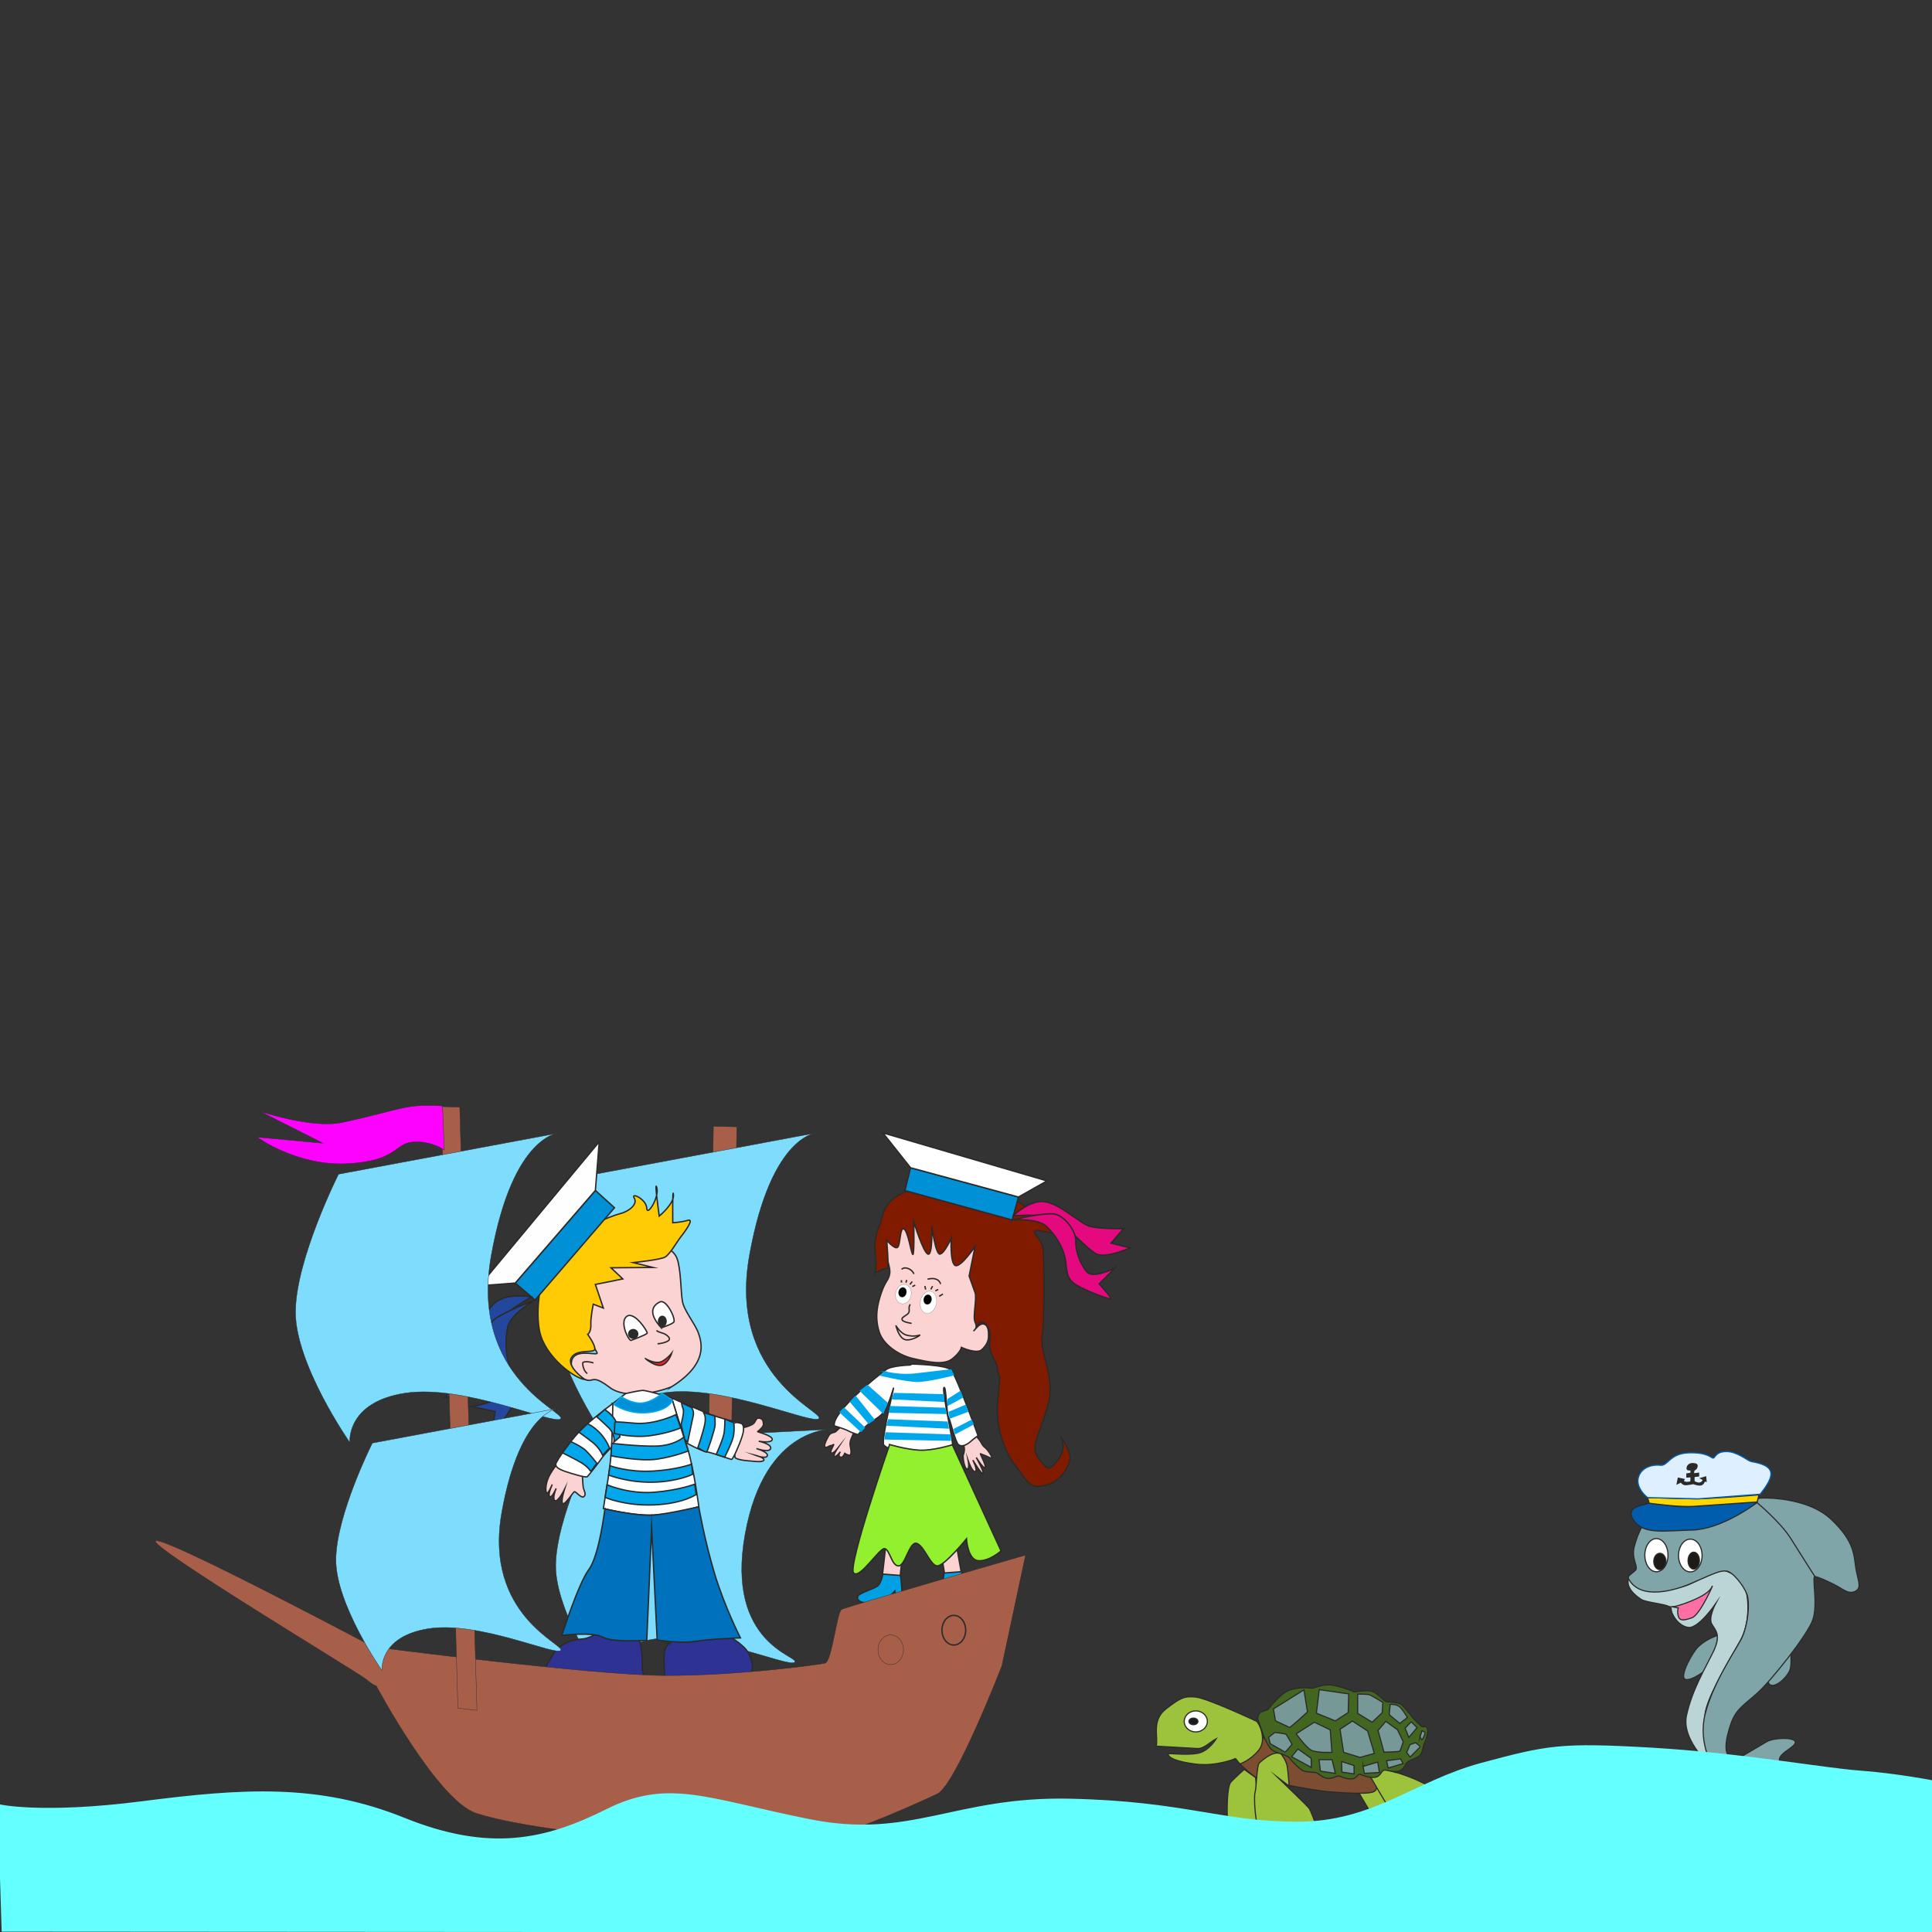 <?xml version="1.0" encoding="UTF-8"?>
<!DOCTYPE svg PUBLIC "-//W3C//DTD SVG 1.1//EN" "http://www.w3.org/Graphics/SVG/1.1/DTD/svg11.dtd">
<!-- Creator: CorelDRAW 2019 (64-Bit) -->
<svg xmlns="http://www.w3.org/2000/svg" xml:space="preserve" width="100mm" height="100mm" version="1.1" style="shape-rendering:geometricPrecision; text-rendering:geometricPrecision; image-rendering:optimizeQuality; fill-rule:evenodd; clip-rule:evenodd"
viewBox="0 0 100 100"
 xmlns:xlink="http://www.w3.org/1999/xlink"
 xmlns:xodm="http://www.corel.com/coreldraw/odm/2003">
 <rect x="0" y="0" width="100" height="100" fill="#333333" stroke="none"/>
 <defs>
  <style type="text/css">
   <![CDATA[
    .str7 {stroke:#005DAD;stroke-width:0.059;stroke-miterlimit:22.926}
    .str0 {stroke:#2B2A29;stroke-width:0.059;stroke-miterlimit:22.926}
    .str5 {stroke:#2B2A29;stroke-width:0.018;stroke-miterlimit:22.926}
    .str6 {stroke:#00A7EB;stroke-width:0.071;stroke-miterlimit:22.926}
    .str3 {stroke:#2B2A29;stroke-width:0.071;stroke-miterlimit:22.926}
    .str2 {stroke:#005DAD;stroke-width:0.2;stroke-miterlimit:22.926}
    .str1 {stroke:#2B2A29;stroke-width:0.2;stroke-miterlimit:22.926}
    .str8 {stroke:#64FFFF;stroke-width:0.2;stroke-miterlimit:22.926}
    .str4 {stroke:#2B2A29;stroke-width:0.024;stroke-miterlimit:22.926}
    .fil13 {fill:none}
    .fil22 {fill:black}
    .fil17 {fill:#005DAD}
    .fil34 {fill:#0071BD}
    .fil29 {fill:#0090D6}
    .fil27 {fill:#00A0E3}
    .fil32 {fill:#00A7EB}
    .fil5 {fill:#1C1B17}
    .fil30 {fill:#23479D}
    .fil7 {fill:#2B2A29}
    .fil33 {fill:#2E3293}
    .fil2 {fill:#42661F}
    .fil8 {fill:#5B5B5B}
    .fil37 {fill:#64FFFF}
    .fil3 {fill:#769897}
    .fil1 {fill:#7C4D31}
    .fil25 {fill:#7EDDFC}
    .fil14 {fill:#7FA5A9}
    .fil23 {fill:#801B00}
    .fil26 {fill:#92F02E}
    .fil0 {fill:#9DC33C}
    .fil24 {fill:#A75F4A}
    .fil15 {fill:#BBD5D6}
    .fil19 {fill:#DEEFFF}
    .fil35 {fill:#E5097F}
    .fil31 {fill:#EE2422}
    .fil12 {fill:#F08143}
    .fil20 {fill:#FBD3D3}
    .fil36 {fill:#FD02FF}
    .fil10 {fill:#FECC00}
    .fil4 {fill:#FEFEFE}
    .fil9 {fill:#FF2000}
    .fil6 {fill:#FF3F4B}
    .fil16 {fill:#FF6FA6}
    .fil28 {fill:#FFCB05}
    .fil18 {fill:gold}
    .fil11 {fill:#FFED00}
    .fil21 {fill:white}
   ]]>
  </style>
 </defs>
 <g id="Layer_x0020_1">
  <g id="_2565210902784">
   <path class="fil0 str0" d="M74.472 94.739c0,0 -0.59,-1.297 -1.189,-1.744 -0.599,-0.447 -1.798,-0.823 -1.878,-0.823 -0.081,0 -0.739,-0.289 -0.903,-0.224 -0.164,0.065 -0.545,0.188 -0.545,0.188 0,0 1.261,2.209 1.502,2.45 0.241,0.241 1.797,0.367 1.869,0.394 0.057,0.021 0.9,0.061 1.122,-0.125 0.081,-0.068 0.022,-0.116 0.022,-0.116z"/>
   <path class="fil1 str0" d="M65.346 89.963c0,0 -0.112,0.376 -0.434,0.671 -0.322,0.295 -0.937,0.441 -0.773,0.623 0.165,0.182 0.612,0.575 0.849,0.75 0.237,0.174 3.251,0.693 3.716,0.729 0.465,0.036 2.137,0.179 2.441,-0.018 0.304,-0.197 0.026,-1.069 -0.072,-1.145 -0.097,-0.076 -4.802,-1.453 -5.035,-1.489 -0.233,-0.036 -0.693,-0.121 -0.693,-0.121z"/>
   <path class="fil0 str0" d="M75.092 93.897c0,0 -0.383,-0.887 -0.983,-1.334 -0.599,-0.447 -1.798,-0.823 -1.878,-0.823 -0.081,0 -0.739,-0.289 -0.903,-0.224 -0.164,0.065 -0.545,0.188 -0.545,0.188 0,0 1.261,2.209 1.502,2.45 0.241,0.241 1.798,0.367 1.869,0.394 0.06,0.022 0.863,0.054 1.138,-0.199 0.088,-0.081 -0.2,-0.452 -0.2,-0.452z"/>
   <path class="fil2 str0" d="M65.1 88.981c0,0 -0.004,-0.282 0.17,-0.362 0.174,-0.081 0.268,-0.072 0.367,-0.152 0.098,-0.081 0.622,-0.827 1.14,-0.997 0.519,-0.17 0.939,-0.098 1.1,-0.089 0.161,0.009 0.545,-0.197 0.957,-0.17 0.411,0.027 1.136,0.295 1.207,0.349 0.072,0.054 0.662,-0.121 0.988,-0.009 0.326,0.112 0.608,0.532 0.747,0.532 0.139,0 0.604,0.049 0.733,0.13 0.13,0.08 0.456,0.483 0.563,0.635 0.107,0.152 0.376,0.376 0.483,0.492 0.107,0.116 0.215,-0.071 0.313,0.107 0.098,0.179 -0.063,0.635 -0.143,0.778 -0.081,0.143 -0.063,0.51 -0.268,0.662 -0.206,0.152 -0.42,0.188 -0.59,0.304 -0.17,0.116 -0.134,0.367 -0.465,0.474 -0.331,0.107 -0.662,-0.107 -0.796,-0.027 -0.134,0.081 -0.17,0.331 -0.456,0.358 -0.286,0.027 -0.572,-0.089 -0.733,-0.152 -0.161,-0.063 -0.161,0.21 -0.461,0.233 -0.3,0.022 -0.608,-0.161 -0.684,-0.157 -0.076,0.004 -0.304,0.139 -0.537,0.13 -0.233,-0.009 -0.443,-0.21 -0.563,-0.277 -0.121,-0.067 -0.577,-0.022 -0.765,-0.139 -0.188,-0.116 -0.59,-0.514 -0.653,-0.639 -0.063,-0.125 -0.724,-0.264 -0.912,-0.416 -0.188,-0.152 -0.402,-0.644 -0.402,-0.644l-0.34 -0.952z"/>
   <polygon class="fil3 str0" points="68.284,87.456 69.808,87.675 69.782,88.641 69.115,89.075 68.136,88.673 "/>
   <path class="fil3 str0" d="M65.909 88.454l1.583 -0.988 0.183 1.145c0,0 -0.899,0.832 -0.934,0.8 -0.036,-0.031 -0.738,-0.331 -0.729,-0.358 0.009,-0.027 -0.103,-0.599 -0.103,-0.599z"/>
   <path class="fil3 str0" d="M67.09 89.741l0.939 -0.599 0.823 0.394 0.089 1.163c0,0 -0.796,0.045 -1.082,-0.116 -0.286,-0.161 -0.769,-0.841 -0.769,-0.841z"/>
   <path class="fil3 str0" d="M69.361 89.504c0.027,-0.013 0.639,-0.425 0.639,-0.425l0.787 0.514 0.349 1.163 -0.742 0.206 -0.85 -0.259 -0.183 -1.198z"/>
   <path class="fil3 str0" d="M71.324 89.558c0.063,-0.036 0.402,-0.465 0.402,-0.465l0.608 0.438 0.295 0.617c0,0 -0.134,0.483 -0.197,0.501 -0.063,0.018 -0.796,0.045 -0.796,0.045l-0.313 -1.136z"/>
   <path class="fil3 str0" d="M71.955 88.221c0,0 0.326,-0.031 0.505,0.139 0.179,0.17 0.385,0.537 0.385,0.537l-0.394 0.308 -0.545 -0.452 0.049 -0.532z"/>
   <path class="fil3 str0" d="M70.273 87.689c0,0 0.487,-0.018 0.639,0.045 0.152,0.063 0.666,0.385 0.666,0.385l-0.036 0.532 -0.519 0.492 -0.751 -0.461 0 -0.993z"/>
   <path class="fil3 str0" d="M65.663 89.925l0.322 -0.255c0,0 0.545,0.058 0.586,0.103 0.04,0.045 0.304,0.51 0.304,0.51 0,0 -0.34,0.425 -0.367,0.402 -0.027,-0.022 -0.76,-0.429 -0.76,-0.429l-0.085 -0.331z"/>
   <polygon class="fil3 str0" points="67.181,90.526 67.863,91.009 67.877,91.485 66.853,90.926 "/>
   <polygon class="fil3 str0" points="68.273,91.079 68.948,91.083 69.118,91.79 68.345,91.673 "/>
   <polygon class="fil3 str0" points="69.44,91.177 70.084,91.383 70.089,91.817 69.454,91.723 "/>
   <path class="fil3 str0" d="M70.554 91.427c0.036,-0.013 0.756,-0.224 0.756,-0.224l0.089 0.541 -0.782 0.045 -0.063 -0.362z"/>
   <polygon class="fil3 str0" points="71.77,91.137 72.485,91.038 72.628,91.28 71.85,91.513 "/>
   <path class="fil3 str0" d="M72.801 90.685c0.076,-0.078 0.17,-0.38 0.17,-0.38l0.3 -0.105c0,0 0.246,0.197 0.241,0.212 -0.004,0.016 -0.528,0.532 -0.528,0.532l-0.199 -0.279 0.016 0.02z"/>
   <path class="fil3 str0" d="M73.498 89.883c0.011,-0.036 0.105,-0.3 0.105,-0.3 0,0 0.123,0.043 0.154,0.096 0.031,0.054 -0.143,0.403 -0.163,0.38 -0.02,-0.022 -0.096,-0.177 -0.096,-0.177z"/>
   <polygon class="fil3 str0" points="72.728,89.453 73.041,89.118 73.349,89.422 72.92,89.927 "/>
   <path class="fil0 str0" d="M59.846 90.379c0.116,-0.483 -0.259,-1.333 0.501,-1.923 0.76,-0.59 0.957,-0.671 1.538,-0.617 0.581,0.054 3.018,1.186 3.148,1.252 0.13,0.066 0.563,0.957 0.116,1.502 -0.447,0.545 -0.975,0.707 -0.975,0.707l-0.224 -0.277c0,0 -0.993,0.42 -2.057,0.286 -1.064,-0.134 -1.404,-0.34 -1.431,-0.51 -0.015,-0.095 0.853,0.081 1.552,-0.053 0.553,-0.106 0.943,-0.751 0.943,-0.751 -0.329,0.169 -0.63,0.527 -0.986,0.507l-2.126 -0.122z"/>
   <ellipse class="fil4 str0" cx="61.894" cy="89.1" rx="0.599" ry="0.545"/>
   <path class="fil0 str0" d="M64.988 92.007c0,0 0.206,1.914 0.063,2.227 -0.143,0.313 -0.009,1.02 -0.268,0.903 -0.259,-0.116 -1.225,-0.554 -1.252,-0.975 -0.027,-0.42 -0.027,-1.699 0.179,-1.923 0.206,-0.224 0.689,-0.653 0.689,-0.653l0.59 0.42z"/>
   <path class="fil0 str0" d="M66.303 90.78c0,0 0.25,0.305 0.313,0.6 0.063,0.295 0.107,1.064 0.107,1.064l-0.59 -0.447c0,0 1.467,1.404 1.619,1.592 0.152,0.188 0.966,2.415 0.644,2.719 -0.322,0.304 -1.109,-0.036 -1.86,-0.429 -0.751,-0.394 -1.355,-1.409 -1.453,-1.502 -0.098,-0.094 -0.196,-1.366 -0.121,-1.61 0.076,-0.243 0.085,-1.391 0.219,-1.516 0.134,-0.125 0.695,-0.632 1.079,-0.486l0.044 0.015z"/>
   <ellipse class="fil5 str0" cx="61.772" cy="89.1" rx="0.233" ry="0.17"/>
  </g>
  <g id="_2565210897312">
   <path class="fil6 str1" d="M233.989 762.737c-3.633,-10.239 -39.636,-26.093 -33.36,-36.663 6.276,-10.569 29.396,14.533 42.278,10.239 12.882,-4.294 16.515,-44.26 25.433,-40.627 8.918,3.633 -0.33,38.314 6.276,43.269 6.606,4.954 47.563,-5.945 49.875,0.661 2.312,6.606 -36.663,23.451 -41.948,29.066 -5.285,5.615 11.23,45.581 3.303,48.554 -7.927,2.973 -24.442,-31.378 -31.709,-33.69 -7.266,-2.312 -33.03,30.057 -39.966,20.478 -6.936,-9.579 19.818,-41.287 19.818,-41.287z"/>
   <ellipse class="fil7 str1" cx="250.091" cy="754.232" rx="3.881" ry="3.716"/>
   <ellipse class="fil7 str1" cx="268.257" cy="759.104" rx="3.716" ry="3.303"/>
   <path class="fil8 str1" d="M250.337 761.994c-0.102,1.073 3.582,11.56 10.337,5.615 6.755,-5.945 -2.763,1.734 -5.168,-0.083 -2.405,-1.817 -5.168,-5.532 -5.168,-5.532z"/>
  </g>
  <path class="fil9 str1" d="M295.067 848.196c0,0 1.486,-4.955 -0.743,-10.652 -2.229,-5.698 -3.386,-10.652 -3.386,-10.652 0,0 18.91,-2.56 29.231,3.303 10.322,5.863 29.149,29.974 29.974,31.378 0.826,1.404 7.679,-3.468 11.767,-11.189 4.087,-7.721 9.083,-9.372 10.569,-8.712 1.486,0.661 -4.996,19.653 -4.418,23.451 0.578,3.798 5.285,5.532 6.358,9.166 1.073,3.633 1.817,5.45 0.661,6.028 -1.156,0.578 -9.826,-0.578 -14.698,-5.202 -4.872,-4.624 -10.936,-4.418 -10.936,-4.418 0,0 -29.855,-20.024 -32.167,-21.18 -2.312,-1.156 -22.212,-1.321 -22.212,-1.321z"/>
  <g id="_2565210958624">
   <path class="fil10 str1" d="M290.608 852.489c0,0 0.826,-7.762 8.588,-9.744 7.762,-1.982 16.845,-1.982 26.754,5.615 9.909,7.597 25.928,15.689 25.598,19.488 -0.33,3.798 -19.157,13.873 -27.58,16.845 -8.423,2.973 -14.203,3.798 -19.818,1.321 -5.615,-2.477 -20.231,-6.854 -20.231,-11.56 0,-4.707 2.725,-3.716 3.303,-5.45 0.578,-1.734 0.578,-13.212 3.385,-16.515z"/>
   <path class="fil11 str1" d="M290.732 870.82c0.165,-2.312 7.679,-4.129 10.404,-0.95 2.725,3.179 -12.304,3.716 -10.404,0.95z"/>
   <path class="fil12 str1" d="M288.833 876.807c0.511,-0.723 5.884,2.545 11.149,1.451 4.954,-1.029 11.541,-6.61 11.931,-6.157 0.424,1.047 -4.005,7.184 -10.28,7.927 -6.276,0.743 -10.9,-2.312 -12.799,-3.22z"/>
   <path class="fil13 str1" d="M301.962 866.527c-1.404,-1.156 -0.33,-15.772 6.441,-14.616 6.771,1.156 5.285,14.863 4.542,15.854 -0.743,0.991 -0.908,-1.156 -5.202,-1.156 -4.294,0 -5.78,-0.083 -5.78,-0.083z"/>
   <path class="fil4 str1" d="M301.935 866.539c0,0 -1.206,-4.938 1.319,-7.576 2.526,-2.639 5.88,-1.772 6.822,-1.131 0.942,0.641 3.317,2.375 3.619,3.732 0.302,1.357 -1.461,3.937 -2.714,4.674 -1.253,0.737 -9.046,0.301 -9.046,0.301z"/>
   <ellipse class="fil7 str1" cx="308.258" cy="862.439" rx="2.002" ry="3.014"/>
   <path class="fil13 str1" d="M287.938 869.004c0,0 -0.27,-15.69 2.326,-15.235 2.596,0.455 1.486,13.419 1.449,13.914 -0.037,0.495 -3.851,1.527 -3.851,1.527"/>
   <path class="fil4 str1" d="M289.122 867.889c-1.675,-0.193 -2.023,-9.744 0.041,-9.331 2.064,0.413 4.005,7.514 -0.041,9.331z"/>
   <ellipse class="fil7 str1" cx="289.927" cy="863.265" rx="1.094" ry="1.28"/>
   <path class="fil9 str1" d="M323.06 873.298c0.661,0.165 19.64,2.149 19.64,2.149 0,0 -1.308,2.392 -0.317,4.209 0.991,1.817 3.138,4.707 3.138,4.707 0,0 -1.569,-0.661 -2.56,-0.413 -0.991,0.248 -1.156,1.734 -1.156,1.734 0,0 -1.321,-1.239 -2.56,-0.826 -1.239,0.413 -2.147,1.982 -2.147,1.982l-14.038 -13.542z"/>
  </g>
  <g id="_2565210948832">
   <path class="fil14 str1" d="M419.127 835.823c-0.9,0.153 -5.855,2.052 -8.91,5.024 -3.055,2.973 -8.34,13.129 -6.193,14.616 2.147,1.486 9.799,-3.705 11.395,-6.028 1.597,-2.323 3.708,-13.612 3.708,-13.612z"/>
   <path class="fil15 str1" d="M417.297 896.07c0,0 -15.029,-12.634 -12.469,-24.277 2.56,-11.643 8.34,-20.974 12.056,-28.653 3.716,-7.679 0.826,-9.579 -0.743,-12.386 -1.569,-2.808 1.651,-8.918 1.651,-8.918 0,0 -7.597,11.065 -12.138,10.487 -4.542,-0.578 -7.845,-6.193 -7.679,-8.34 0.165,-2.147 -10.963,-2.558 -13.501,-4.253 -6.571,-4.389 -6.048,-7.766 -5.683,-9.371 1.262,0.462 0.935,5.531 12.33,4.953 11.395,-0.578 12.634,-0.908 19.735,-4.707 7.101,-3.798 7.927,-5.45 12.964,-3.055 5.037,2.395 5.202,0.908 7.184,6.523 1.982,5.615 2.229,16.515 -1.982,24.112 -4.211,7.597 -13.377,22.46 -15.524,31.048 -2.147,8.588 3.799,26.836 3.799,26.836z"/>
   <path class="fil14 str1" d="M435.072 837.875c0.33,0.743 -0.908,3.22 0.413,5.945 1.321,2.725 2.89,4.872 3.963,6.606 1.073,1.734 1.073,7.266 3.386,7.845 2.312,0.578 6.441,-2.89 8.175,-6.358 1.734,-3.468 -0.33,-16.102 -0.33,-16.102l-15.607 2.064z"/>
   <path class="fil16 str1" d="M398.574 823.094c1.899,-0.083 15.441,-4.376 17.506,-8.67 2.064,-4.294 -4.872,12.138 -8.753,13.542 -3.881,1.404 -5.615,1.404 -6.193,-0.743 -0.578,-2.147 0,-3.633 0,-3.633l-2.56 -0.495z"/>
   <path class="fil14 str1" d="M426.298 891.941c0.495,0 10.982,-6.358 14.45,-8.34 3.468,-1.982 12.799,-2.064 12.882,0.165 0.083,2.229 -6.771,4.624 -7.101,7.597 -0.33,2.973 0.165,6.936 -1.569,9.744 -3.509,5.244 -15.441,5.12 -20.726,4.046 -5.285,-1.073 4.129,9.331 -6.771,10.322 -10.9,0.991 -16.515,-6.111 -18.497,-5.615 -1.982,0.495 -3.138,1.817 -4.583,1.115 -1.445,-0.702 -1.445,-5.904 1.197,-8.051 2.642,-2.147 16.597,-4.17 17.753,-5.037 1.156,-0.867 3.888,-2.054 3.888,-2.054 0,0 -7.409,-11.044 -4.074,-24.533 3.336,-13.489 12.972,-27.74 16.096,-33.524 3.123,-5.784 4.179,-16.666 2.578,-20.586 -1.602,-3.92 -6.357,-9.957 -9.175,-10.154 -2.819,-0.197 -4.615,0.651 -15.2,5.331 -7.703,3.406 -23.296,7.961 -28.548,-1.766 -0.791,-1.465 1.448,-2.307 3.017,-3.876 1.569,-1.569 -1.982,-5.037 -0.495,-10.735 1.486,-5.698 4.872,-13.625 9.496,-15.194 4.624,-1.569 43.641,-5.907 46.015,-6.339 2.373,-0.432 22.109,-0.68 32.761,9.394 10.652,10.074 10.157,16.102 11.065,21.799 0.908,5.698 2.89,8.918 -0.248,10.487 -3.138,1.569 -5.615,-1.156 -9.496,-3.055 -3.881,-1.899 -7.101,-3.385 -8.588,-3.551 -1.486,-0.165 1.486,12.551 -0.991,19.488 -2.477,6.936 -18.827,27.415 -24.937,32.865 -6.111,5.45 -9.579,7.101 -11.891,14.038 -2.312,6.936 -2.518,10.9 -1.445,13.212 1.073,2.312 3.138,2.807 3.138,2.807z"/>
   <ellipse class="fil4 str1" cx="406.528" cy="800.068" rx="5.285" ry="7.349"/>
   <ellipse class="fil4 str1" cx="391.333" cy="799.927" rx="5.202" ry="7.432"/>
   <ellipse class="fil5 str1" cx="408.07" cy="802.368" rx="2.56" ry="3.798"/>
   <ellipse class="fil5 str1" cx="392.876" cy="802.74" rx="2.725" ry="3.675"/>
   <path class="fil17 str1" d="M436.228 776.522c-0.991,0.743 -15.854,11.808 -28.901,12.138 -13.047,0.33 -21.965,2.064 -26.259,-4.459 -4.294,-6.523 5.45,-6.771 7.019,-7.597 1.569,-0.826 10.735,2.147 19.075,1.486 8.34,-0.661 29.355,-2.044 29.355,-2.044l-0.289 0.475z"/>
   <path class="fil18 str1" d="M387.364 774.086l0.723 2.518c0,0 13.412,1.896 20.172,1.401 6.759,-0.495 28.258,-1.958 28.258,-1.958l0.826 -3.179c0,0 -23.534,1.92 -29.128,1.775 -5.594,-0.144 -20.85,-0.557 -20.85,-0.557z"/>
   <path class="fil19 str2" d="M387.364 774.086c0,0 -5.347,-4.046 -4.149,-8.877 1.197,-4.831 6.523,-6.028 9.909,-5.615 3.386,0.413 4.087,-5.285 12.716,-5.574 8.629,-0.289 10.074,2.477 10.982,2.353 0.908,-0.124 0.991,-2.849 5.822,-2.931 4.831,-0.083 9.537,4.087 11.106,4.459 1.569,0.372 7.968,1.115 8.835,4.707 0.867,3.592 -4.562,9.517 -4.707,9.95l-27.775 2.077 -22.74 -0.55z"/>
   <path class="fil7 str1" d="M405.062 760.99c0.134,-1.607 1.474,-2.277 2.813,-2.143 1.339,0.134 1.875,0.335 1.674,1.407 -0.201,1.072 -1.172,1.339 -1.373,1.641 -0.201,0.301 -0.201,1.54 -0.201,1.54l2.277 -0.268 0 1.239 -2.043 0.234c0,0 -0.101,1.942 0.067,2.21 0.168,0.268 1.54,0.837 2.344,0.737 0.804,-0.101 1.239,-0.502 1.574,-1.072 0.335,-0.569 -0.938,-1.055 -0.938,-1.055l2.16 -0.636 0.184 1.976 -0.72 -0.167c0,0 -0.435,1.641 -1.742,1.808 -1.306,0.167 -3.282,-0.636 -3.282,-0.636 0,0 -2.646,0.603 -3.784,0.469 -1.139,-0.134 -1.674,-1.206 -1.674,-1.206l-1.775 0.837 0.502 -2.545 2.612 0.569 -0.402 0.77c0,0 0.603,0.569 1.574,0.569 0.971,0 1.842,-0.234 1.842,-0.234l0.134 -2.277 -1.909 0.101 0 -1.407 1.775 -0.268c0,0 0.268,-1.407 -0.033,-1.507 -0.301,-0.101 -1.607,0.268 -1.658,-0.687z"/>
   <path class="fil13 str1" d="M436.372 776.285c0,0 10.641,8.807 15.265,16.238 4.624,7.432 10.787,17.009 10.787,17.009"/>
  </g>
  <path class="fil20 str3" d="M45.748 64.691c0,0 0.365,0.869 0.303,1.237 -0.062,0.368 -0.217,0.343 -0.44,1.004 -0.179,0.53 -0.364,1.226 -0.094,2.036 0.203,0.611 0.952,1.167 1.737,1.348 0.784,0.18 1.603,0.368 2.043,0.012 0.441,-0.356 0.466,-0.587 0.466,-0.587 0,0 0.791,0.365 1.057,0.116 0.266,-0.249 0.334,-0.463 0.343,-0.651 0.009,-0.188 0.02,-0.567 -0.204,-0.66 -0.224,-0.093 -0.423,0.2 -0.529,0.307 -0.106,0.107 0.169,-0.117 0.189,-0.425 0.019,-0.308 1.42,-1.864 1.184,-2.767 -0.236,-0.903 0.005,-2.192 -1.213,-2.631 -1.217,-0.439 -1.237,-1.357 -2.083,-1.535 -0.846,-0.178 -1.173,0.941 -1.567,1.224 -0.395,0.282 -0.827,0.816 -0.908,1.02 -0.081,0.204 -0.284,0.953 -0.284,0.953z"/>
  <ellipse class="fil21 str4" transform="matrix(0.331 0.07 -0.07 0.331 46.758 66.982)" rx="1.191" ry="1.499"/>
  <ellipse class="fil21 str4" transform="matrix(0.331 0.07 -0.07 0.331 48.054 67.407)" rx="1.235" ry="1.72"/>
  <path class="fil13 str3" d="M47.118 67.515c-0.152,0.181 0.046,0.36 -0.153,0.509 -0.199,0.148 -0.312,0.178 -0.268,0.294 0.044,0.116 0.488,0.179 0.488,0.179"/>
  <path class="fil13 str3" d="M46.38 68.631c0,0 0.226,0.375 0.518,0.467 0.293,0.092 0.562,0.05 0.692,0.009 0.131,-0.041 -0.412,0.324 -0.743,0.232 -0.331,-0.092 -0.468,-0.708 -0.468,-0.708z"/>
  <ellipse class="fil22 str4" transform="matrix(0.331 0.07 -0.07 0.331 48.013 67.264)" rx="0.606" ry="0.754"/>
  <ellipse class="fil22 str4" transform="matrix(0.331 0.07 -0.07 0.331 46.714 66.888)" rx="0.606" ry="0.754"/>
  <path class="fil23 str3" d="M45.282 65.897c0,0 0.114,-0.326 0.029,-0.969 -0.086,-0.642 0.029,-1.045 0.229,-1.559 0.2,-0.514 0.11,-1.21 1.507,-1.769 1.397,-0.559 1.158,-1.157 2.398,-0.683 1.24,0.474 1.753,0.643 2.247,0.9 0.494,0.256 0.516,0.154 1.039,0.417 0.523,0.263 2.706,1.834 1.443,1.538 -1.263,-0.296 -0.236,0.255 -0.184,0.875 0.052,0.62 0.08,3.672 -0.046,4.559 -0.126,0.887 0.722,2.071 0.279,3.592 -0.442,1.521 -0.933,2.119 -0.448,2.708 0.485,0.59 0.496,0.683 0.999,0.028 0.504,-0.655 0.1,-1.197 0.1,-1.197 0,0 0.6,0.766 0.502,1.233 -0.098,0.467 -0.543,1.135 -1.217,1.297 -0.674,0.163 -0.86,0.032 -1.257,-0.539 -0.398,-0.571 -0.613,-0.708 -0.949,-1.571 -0.336,-0.863 -0.368,-1.722 -0.304,-2.318 0.064,-0.596 0.1,-1.197 0.1,-1.197 0,0 -0.126,-0.055 -0.129,-0.438 -0.003,-0.383 -0.483,-0.651 -0.387,-1.449 0.096,-0.798 -0.424,-1.113 -0.606,-0.804 -0.182,0.309 -0.03,0.134 -0.159,-0.122 -0.129,-0.256 0.106,-1.227 0.001,-1.523 -0.105,-0.296 -0.307,-0.857 -0.307,-0.857l0.308 -1.534c0,0 -0.754,1.121 -1.03,0.986 -0.276,-0.134 -0.205,-1.414 -0.205,-1.414 0,0 -0.326,0.754 -0.57,0.824 -0.243,0.071 -0.438,-1.463 -0.438,-1.463 0,0 0.06,1.521 -0.187,1.468 -0.248,-0.052 -0.743,-1.679 -0.743,-1.679 0,0 0.037,1.775 -0.052,1.695 -0.09,-0.08 -0.246,-1.219 -0.461,-1.321 -0.215,-0.101 -0.172,0.852 -0.331,0.956 -0.159,0.104 -0.56,-0.377 -0.56,-0.377 0,0 0.143,1.492 0.011,1.464 -0.131,-0.028 -0.622,0.242 -0.622,0.242z"/>
  <path class="fil13 str3" d="M46.669 65.701c0.16,-0.179 0.55,-0.006 0.635,0.24"/>
  <path class="fil13 str3" d="M48.009 66.212c0.258,-0.068 0.576,-0.061 0.678,0.249"/>
  <line class="fil13 str3" x1="46.662" y1="66.385" x2="46.654" y2= "66.262" />
  <path class="fil13 str3" d="M46.89 66.391c0.015,-0.033 0.041,-0.14 0.041,-0.14"/>
  <path class="fil13 str3" d="M47.1 66.487c0.041,-0.077 0.125,-0.152 0.115,-0.155"/>
  <polygon class="fil24 str5" points="36.925,58.299 38.138,58.324 37.538,93.114 36.397,93.193 "/>
  <path class="fil13 str3" d="M47.221 66.589c0.048,-0.009 0.147,-0.074 0.147,-0.074"/>
  <path class="fil13 str3" d="M47.913 66.748c-0.008,-0.051 -0.045,-0.185 -0.045,-0.185"/>
  <path class="fil13 str3" d="M48.181 66.74c0.033,-0.065 0.089,-0.172 0.089,-0.172"/>
  <path class="fil25 str5" d="M30.771 74.618l12.453 -0.652c0,0 -3.63,-0.278 -4.659,5.443 -1.029,5.721 2.87,6.325 2.569,6.626 -0.301,0.301 -4.503,-1.626 -7.263,-1.2 -2.76,0.426 -2.573,2.304 -2.573,2.304 0,0 -2.559,-3.663 -2.534,-6.122 0.025,-2.459 2.007,-6.399 2.007,-6.399z"/>
  <line class="fil13 str3" x1="48.413" y1="66.815" x2="48.562" y2= "66.74" />
  <path class="fil13 str3" d="M48.612 67.097c0.053,-0.035 0.193,-0.119 0.193,-0.119"/>
  <path class="fil20 str3" d="M50.388 74.142c0,0 0.266,0.349 0.333,0.425 0.067,0.076 0.092,0.226 0.253,0.348 0.161,0.122 0.405,0.515 0.358,0.55 -0.047,0.036 -0.064,-0.026 -0.584,-0.22 -0.036,-0.013 0.345,0.696 0.239,0.726 -0.106,0.03 -0.455,-0.531 -0.455,-0.531 0,0 0.444,0.805 0.348,0.833 -0.096,0.028 -0.524,-0.697 -0.524,-0.697 0,0 0.271,0.532 0.122,0.588 -0.149,0.057 -0.359,-0.538 -0.359,-0.538 0,0 0.078,0.399 -0.06,0.409 -0.138,0.011 -0.244,-0.625 -0.197,-0.744 0.048,-0.119 0.066,-0.248 0.047,-0.374 -0.019,-0.126 -0.252,-0.839 -0.252,-0.839l0.732 0.063z"/>
  <path class="fil20 str3" d="M43.648 73.718c0,0 -0.309,0.311 -0.385,0.379 -0.076,0.067 -0.257,0.035 -0.365,0.206 -0.596,1.06 0.238,0.381 0.055,0.546 -0.091,0.082 0.158,-0.074 0.196,-0.083 0.037,-0.009 -0.228,0.399 -0.126,0.443 0.102,0.044 0.316,-0.222 0.316,-0.222 0,0 -0.238,0.358 -0.146,0.398 0.092,0.04 0.303,-0.24 0.303,-0.24 0,0 -0.151,0.194 -0.01,0.27 0.14,0.075 0.239,-0.189 0.239,-0.189 0,0 0.087,0.066 0.223,0.095 0.136,0.029 0.107,-0.269 0.076,-0.393 -0.032,-0.125 -0.034,-0.255 0.001,-0.377 0.035,-0.122 0.358,-0.8 0.358,-0.8l-0.734 -0.032z"/>
  <path class="fil4 str3" d="M47.12 70.653c0,0 -0.959,0.026 -1.244,0.231 -0.48,0.344 -2.801,2.206 -2.696,2.916 0.985,0.304 0.529,0.236 1.232,0.458 1.031,-1.26 1.242,-0.415 1.83,-2.391 0.082,-0.276 -0.656,2.712 -0.499,2.921 0.156,0.209 1.066,0.537 1.632,0.566 0.566,0.03 1.863,-0.462 1.923,-0.574 0.06,-0.112 -0.559,-2.824 -0.44,-2.958 0.119,-0.134 0.123,1.308 0.235,1.524 0.112,0.216 0.354,1.308 0.525,1.435 0.171,0.127 0.423,0.004 0.61,-0.16 0.186,-0.164 0.396,-0.31 0.396,-0.31 0,0 -1.133,-3.137 -1.401,-3.405 -0.268,-0.268 -2.031,-0.304 -2.031,-0.304l-0.071 0.051z"/>
  <polygon class="fil20 str3" points="48.147,76.85 48.937,76.79 49.768,81.457 48.92,81.647 "/>
  <path class="fil20 str3" d="M46.193 76.965l-0.536 4.71c0,0 0.935,0.288 0.935,-0.03 0,-0.318 0.585,-4.829 0.585,-4.829l-0.984 0.149z"/>
  <path class="fil26 str3" d="M46.046 74.77c0,0 -2.191,6.312 -1.863,6.649 0.328,0.338 1.341,-1.321 1.61,-1.262 0.268,0.06 0.358,0.894 0.715,0.894 0.358,0 0.566,-1.312 0.954,-1.162 0.388,0.149 0.685,1.133 1.043,1.162 0.358,0.03 1.52,-1.401 1.52,-1.401 0,0 0.06,1.103 0.626,1.133 0.566,0.03 1.163,-0.507 1.163,-0.507l-2.518 -5.496c0,0 -1.029,0.324 -1.73,0.279 -0.701,-0.045 -1.52,-0.291 -1.52,-0.291z"/>
  <path class="fil25 str5" d="M30.887 60.761l11.467 -2.143c0,0 -2.421,-0 -3.562,6.346 -1.141,6.346 3.924,8.127 3.59,8.461 -0.334,0.334 -4.995,-1.804 -8.056,-1.331 -3.061,0.473 -2.854,2.555 -2.854,2.555 0,0 -2.839,-4.063 -2.811,-6.791 0.028,-2.728 2.227,-7.097 2.227,-7.097z"/>
  <path class="fil27 str3" d="M45.694 81.474l0.918 0.071c0,0 0.179,1.416 0,1.446 -0.179,0.03 -0.209,-0.007 -0.209,-0.007l-0.082 -0.633c0,0 -0.462,0.522 -0.812,0.589 -0.35,0.067 -0.656,0.03 -0.842,0 -0.186,-0.03 -0.335,-0.164 -0.261,-0.328 0.074,-0.164 0.872,-0.38 1.043,-0.544 0.172,-0.164 0.244,-0.592 0.244,-0.592z"/>
  <g id="_2564922202800">
   <path class="fil20 str3" d="M34.758 71.781c-0.898,0.359 -2.442,0.61 -3.196,0.036 -0.754,-0.575 -0.817,-0.386 -1.06,-0.368 -0.242,0.018 -1.06,-0.377 -0.916,-1.005 0.144,-0.629 1.131,-0.314 1.311,-0.386 0.179,-0.072 -1.805,-1.993 -1.086,-2.999 0.718,-1.006 1.006,-2.765 2.55,-2.837 1.544,-0.072 2.46,0.341 2.675,0.898 0.215,0.557 0.198,1.76 0.287,2.245 0.09,0.485 0.664,1.167 0.826,1.634 0.162,0.467 0.539,1.58 -1.392,2.783z"/>
   <path class="fil28 str3" d="M30.267 71.399c-0.491,-0.031 -2.071,-1.162 -2.341,-2.509 -0.269,-1.347 0.18,-3.573 0.862,-4.328 0.682,-0.754 2.855,-1.634 3.304,-1.742 0.449,-0.108 0.934,-0.485 0.736,-0.808 -0.198,-0.323 0.629,0.054 0.646,0.521 0.018,0.467 0.664,-0.575 0.521,-1.06 -0.144,-0.485 0.126,1.473 0.126,1.473 0,0 0.79,-0.646 0.736,-1.113 -0.054,-0.467 -0.036,1.455 -0.036,1.455 0,0 0.431,-0.018 0.79,-0.126 0.359,-0.108 -0.215,0.664 -0.377,0.862 -0.162,0.198 -0.557,0.898 -0.808,1.041 -0.251,0.144 -1.652,0.287 -1.652,0.287l1.024 0.251 -2.173 0.018 0.61 0.575 -1.419 0.287 0.413 1.221 -0.521 -0.198c0,0 -0.144,0.682 -0.126,1.06 0.018,0.377 -0.162,0.503 -0.162,0.503 0,0 0.375,0.509 0.369,0.754 -0.005,0.245 -0.919,-0.028 -1.207,0.439 -0.287,0.467 0.682,1.136 0.682,1.136z"/>
   <polygon class="fil29 str3" points="27.692,67.29 31.805,62.513 30.817,61.615 26.669,66.41 "/>
   <polygon class="fil4 str3" points="26.669,66.41 24.82,66.553 31.015,59.101 30.817,61.615 "/>
   <path class="fil30 str3" d="M27.503 67.127c0,0 -1.283,-0.25 -1.93,0.342 -0.646,0.593 -0.952,2.101 -1.311,2.55 -0.359,0.449 -1.526,1.203 -1.526,1.203l1.041 0.287 -0.754 0.826c0,0 1.472,-0.251 1.778,-0.772 0.305,-0.521 0.556,-2.586 0.898,-3.088 0.341,-0.503 1.804,-1.348 1.804,-1.348z"/>
   <path class="fil30 str3" d="M27.692 67.29c0,0 -1.275,0.7 -1.418,1.419 -0.144,0.718 -0.09,1.455 0.108,1.975 0.198,0.521 0.557,0.88 0.449,1.419 -0.108,0.539 -1.131,1.921 -1.257,2.011 -0.126,0.09 0.054,-1.059 0.054,-1.059l-1.239 -0.251c0,0 1.383,-0.162 1.437,-0.718 0.054,-0.557 -0.103,-1.297 -0.449,-1.778 -0.346,-0.481 -0.269,-1.508 0.108,-1.921 0.377,-0.413 2.208,-1.095 2.208,-1.095z"/>
   <path class="fil4 str3" d="M32.653 69.382c-0.171,-0.072 -0.593,-1.006 -0.198,-1.257 0.395,-0.251 1.077,0.799 1.042,0.88 -0.036,0.081 -0.844,0.377 -0.844,0.377z"/>
   <path class="fil4 str3" d="M34.225 68.726c0,0 0.512,-0.162 0.646,-0.287 0.135,-0.126 -0.368,-1.221 -0.718,-1.05 -0.35,0.171 -0.646,0.548 0.072,1.338z"/>
   <path class="fil13 str3" d="M33.982 68.861c0.099,0.117 0.337,0.108 0.512,0.238 0.175,0.13 0.242,0.256 -0.009,0.355 -0.251,0.099 -0.449,0.099 -0.449,0.099"/>
   <ellipse class="fil7 str3" cx="32.775" cy="69.045" rx="0.233" ry="0.224"/>
   <ellipse class="fil7 str3" cx="34.281" cy="68.392" rx="0.195" ry="0.258"/>
   <path class="fil31 str3" d="M33.412 70.325c0.171,0.099 0.584,0.296 0.88,0.126 0.296,-0.17 0.476,-0.413 0.476,-0.413 0,0 -0.162,0.512 -0.503,0.62 -0.341,0.108 -0.853,-0.332 -0.853,-0.332z"/>
   <path class="fil13 str3" d="M30.717 70.549c-0.126,-0.063 -0.512,-0.099 -0.548,-0.018 -0.036,0.081 0.054,0.476 0.233,0.557"/>
   <path class="fil20 str3" d="M38.485 73.893c0,0 0.438,-0.1 0.546,-0.239 0.108,-0.139 0.108,-0.283 0.287,-0.247 0.18,0.036 0.189,0.175 0.198,0.31 0.009,0.135 -0.269,0.364 -0.301,0.382 -0.032,0.018 0.795,0.206 0.754,0.413 -0.04,0.206 -0.7,0.085 -0.7,0.085 0,0 0.682,0.139 0.62,0.377 -0.063,0.238 -0.736,0.004 -0.736,0.004 0,0 0.62,0.177 0.564,0.37 -0.056,0.193 -0.613,-0.022 -0.613,-0.022 0,0 0.494,0.126 0.431,0.256 -0.063,0.13 -0.629,0.04 -0.669,0.04 -0.04,0 -0.633,-0.036 -0.795,-0.157 -0.162,-0.121 0.229,-1.562 0.229,-1.562l0.185 -0.01z"/>
   <path class="fil20 str3" d="M28.751 75.887c0,0 -0.265,0.341 -0.386,0.642 -0.121,0.301 -0.139,0.62 -0.076,0.741 0.063,0.121 0.296,-0.435 0.296,-0.435 0,0 -0.242,0.516 -0.135,0.624 0.108,0.108 0.337,-0.422 0.337,-0.422 0,0 -0.22,0.525 -0.067,0.633 0.153,0.108 0.494,-0.57 0.494,-0.57 0,0 -0.207,0.646 -0.085,0.723 0.121,0.076 0.525,-0.57 0.597,-0.611 0.072,-0.04 0.359,0.368 0.498,0.251 0.139,-0.117 0,-0.305 -0.031,-0.453 -0.031,-0.148 -0.058,-0.862 -0.058,-0.862l-1.383 -0.26z"/>
   <path class="fil21 str3" d="M31.723 72.641c0,0 -0.781,0.575 -1.437,1.158 -0.655,0.584 -1.499,1.832 -1.517,1.975 -0.018,0.144 0.117,0.26 0.485,0.386 0.368,0.126 1.077,0.341 1.149,0.27 0.072,-0.072 0.602,-0.745 0.781,-1.006 0.18,-0.26 1.176,-1.23 1.176,-1.23 0,0 0.161,-0.386 -0.063,-0.817 -0.224,-0.431 -0.575,-0.736 -0.575,-0.736z"/>
   <path class="fil21 str3" d="M34.766 72.363c0,0 1.176,0.512 1.805,0.772 0.628,0.261 1.814,0.548 1.814,0.548 0,0 0.206,0.108 0.036,0.637 -0.171,0.53 -0.494,1.23 -0.557,1.221 -0.063,-0.009 -0.934,-0.332 -1.284,-0.395 -0.35,-0.063 -1.113,-0.494 -1.113,-0.494l-0.7 -2.289z"/>
   <path class="fil21 str3" d="M32.391 72.127l-0.668 0.514 -0.063 2.325c0,0 -0.094,0.999 -0.121,1.154 -0.027,0.155 -0.307,1.957 -0.307,1.957 0,0 1.472,0.395 2.604,0.341 1.131,-0.054 2.334,-0.431 2.334,-0.431 0,0 -0.257,-2.014 -0.592,-3.043 -0.336,-1.03 -0.811,-2.581 -0.811,-2.581 0,0 -1.295,-0.418 -1.533,-0.395 -0.238,0.022 -0.842,0.159 -0.842,0.159z"/>
   <path class="fil32 str3" d="M31.304 72.959c0,0 0.392,0.239 0.567,0.594 0.175,0.355 0.215,0.821 0.215,0.821l-0.31 0.265c0,0 0.094,-0.391 -0.305,-0.772 -0.399,-0.382 -0.588,-0.539 -0.588,-0.539l0.421 -0.369z"/>
   <path class="fil33 str3" d="M34.724 84.968c0,0 -0.339,0.212 -0.347,0.697 -0.009,0.485 0.027,1.257 0.027,1.257 0,0 1.158,0.027 1.49,-0.036 0.332,-0.063 1.176,0.117 1.571,0.117 0.395,0 0.844,-0.018 1.203,-0.206 0.359,-0.189 0.269,-0.691 0.269,-0.691 0,0 -0.081,-0.422 -0.314,-0.718 -0.233,-0.296 -0.925,-0.772 -1.14,-0.79 -0.215,-0.018 -1.437,-0.332 -1.437,-0.332l-1.194 0.332 -0.128 0.372z"/>
   <path class="fil33 str3" d="M32.805 84.605c0,0 0.135,-0.215 0.314,0.386 0.179,0.602 0.09,1.302 0.135,1.49 0.045,0.189 0.144,0.341 0.027,0.386 -0.117,0.045 -0.036,0.206 -0.395,0.189 -0.359,-0.018 -0.817,-0.171 -1.158,-0.171 -0.341,0 -0.844,0.449 -1.876,0.153 -1.033,-0.296 -1.347,-0.395 -1.508,-0.593 -0.162,-0.198 0.018,-0.395 0.108,-0.512 0.09,-0.117 0.198,-0.449 0.539,-0.709 0.341,-0.26 0.745,-0.359 1.185,-0.395 0.44,-0.036 1.149,-0.539 1.212,-0.557 0.063,-0.018 1.086,-0.081 1.086,-0.081l0.332 0.413z"/>
   <path class="fil34 str3" d="M31.309 78.098c0,0 -0.291,2.422 -0.83,3.14 -0.539,0.718 -1.401,3.412 -1.401,3.412 0,0 1.616,-0.198 2.119,0.09 0.503,0.287 2.28,0.162 2.28,0.162l0.251 -5.836 0.287 5.818c0,0 1.185,0.198 1.975,0.072 0.79,-0.126 2.334,-0.179 2.334,-0.179 0,0 -0.826,-1.616 -1.347,-3.358 -0.521,-1.742 -0.811,-3.43 -0.811,-3.43 0,0 -1.511,0.359 -2.334,0.431 -0.823,0.072 -2.525,-0.321 -2.525,-0.321z"/>
   <path class="fil32 str3" d="M37.984 73.645c0,0 0.054,0.433 -0.047,0.786 -0.101,0.352 -0.428,0.994 -0.428,0.994l-0.438 -0.145c0,0 0.38,-0.829 0.416,-1.161 0.036,-0.332 0.033,-0.667 0.033,-0.667l0.465 0.193z"/>
   <path class="fil32 str3" d="M36.413 73.117c0,0 0.153,0.166 0.067,0.593 -0.085,0.426 -0.359,1.221 -0.359,1.221 0,0 0.401,0.273 0.459,0.215 0.058,-0.058 0.43,-1.18 0.435,-1.4 0.004,-0.22 -0.016,-0.455 -0.016,-0.455l-0.586 -0.174z"/>
   <path class="fil32 str3" d="M35.798 72.853c0,0 0.135,0.189 0.086,0.413 -0.049,0.225 -0.292,1.378 -0.292,1.378l-0.16 -0.149 -0.181 -0.767c0,0 0.18,-0.624 0.108,-0.804 -0.072,-0.179 -0.081,-0.314 -0.081,-0.314l0.521 0.243z"/>
   <path class="fil29 str6" d="M32.164 72.301c0,0 0.55,0.376 1.079,0.322 0.53,-0.054 1.024,-0.494 1.024,-0.494l0.534 0.349c0,0 -0.148,0.504 -1.208,0.63 -1.06,0.126 -1.809,-0.409 -1.809,-0.409l0.379 -0.398z"/>
   <path class="fil32 str3" d="M34.987 73.22c0,0 -1.094,0.539 -2.132,0.445 -1.038,-0.094 -1.028,-0.064 -1.028,-0.064l-0.028 0.593c0,0 0.927,0.243 1.861,0.117 0.933,-0.126 1.579,-0.404 1.579,-0.404l-0.251 -0.687z"/>
   <path class="fil32 str3" d="M35.396 74.383c0,0 -0.496,0.459 -1.492,0.468 -0.996,0.009 -2.237,-0.145 -2.237,-0.145l-0.044 0.645c0,0 1.5,0.308 2.398,0.173 0.898,-0.135 1.604,-0.423 1.604,-0.423l-0.229 -0.718z"/>
   <path class="fil32 str3" d="M31.57 75.867c0,0 0.961,0.348 2.218,0.276 1.257,-0.072 2.009,-0.358 2.009,-0.358l0.061 0.52c0,0 -0.732,0.377 -2.034,0.413 -1.302,0.036 -2.322,-0.368 -2.322,-0.368l0.068 -0.483z"/>
   <path class="fil32 str3" d="M35.956 76.821l0.081 0.53c0,0 -0.687,0.489 -2.213,0.543 -1.526,0.054 -2.503,-0.391 -2.503,-0.391l0.101 -0.648c0,0 1.145,0.491 2.446,0.383 1.302,-0.108 2.087,-0.417 2.087,-0.417z"/>
   <path class="fil32 str3" d="M30.408 73.692c0,0 0.313,0.121 0.659,0.494 0.346,0.373 0.48,0.759 0.48,0.759l-0.355 0.382c0,0 -0.148,-0.377 -0.512,-0.664 -0.363,-0.287 -0.722,-0.537 -0.722,-0.537l0.449 -0.433z"/>
   <path class="fil32 str3" d="M29.543 74.617c0,0 0.546,0.238 0.783,0.467 0.238,0.229 0.566,0.651 0.566,0.651 0,0 -0.283,0.426 -0.319,0.413 -0.036,-0.014 -0.108,-0.251 -0.7,-0.561 -0.593,-0.31 -0.76,-0.389 -0.76,-0.389l0.43 -0.581z"/>
  </g>
  <path class="fil27 str3" d="M49.778 81.349l-0.918 0.071c0,0 -0.179,1.416 0,1.446 0.179,0.03 0.209,-0.007 0.209,-0.007l0.082 -0.633c0,0 0.462,0.522 0.812,0.589 0.35,0.067 0.656,0.03 0.842,0 0.186,-0.03 0.335,-0.164 0.261,-0.328 -0.074,-0.164 -0.872,-0.38 -1.043,-0.544 -0.172,-0.164 -0.244,-0.592 -0.244,-0.592z"/>
  <polygon class="fil32 str6" points="49.081,72.432 49.706,72.034 49.817,72.32 49.065,72.724 "/>
  <path class="fil24 str5" d="M19.474 87.258c0,0 3.159,5.925 5.163,6.593 2.004,0.668 6.735,1.225 9.24,1.336 2.505,0.111 7.292,0.278 8.962,-0.111 1.67,-0.39 4.731,-1.781 5.678,-2.227 0.946,-0.445 3.34,-6.624 3.34,-6.624l1.225 -5.733c0,0 -9.268,2.672 -9.518,2.811 -0.251,0.139 -0.501,2.7 -0.863,2.783 -0.362,0.084 -4.55,0.654 -8.308,0.64 -3.757,-0.014 -15.085,-1.489 -15.085,-1.489 0,0 -10.743,-5.705 -11.244,-5.483 -0.501,0.223 10.52,6.846 10.91,7.181 0.39,0.334 0.501,0.324 0.501,0.324z"/>
  <polygon class="fil32 str6" points="49.139,73.098 49.974,72.747 50.074,73.052 49.18,73.385 "/>
  <polygon class="fil32 str6" points="49.396,73.981 50.285,73.523 50.366,73.71 49.457,74.192 "/>
  <polygon class="fil32 str6" points="46.294,72.132 48.834,72.196 48.848,72.528 46.185,72.394 "/>
  <polygon class="fil32 str6" points="46.095,72.809 48.901,72.898 48.96,73.155 46.037,73.091 "/>
  <polygon class="fil32 str6" points="45.963,73.494 49.021,73.61 49.078,73.912 45.914,73.762 45.994,73.495 "/>
  <polygon class="fil32 str6" points="45.858,74.17 49.176,74.277 49.184,74.542 45.82,74.475 "/>
  <path class="fil32 str6" d="M45.822 71.016c0,0 0.732,0.204 1.599,0.102 0.868,-0.102 1.8,-0.211 1.8,-0.211l0.124 0.256c0,0 -1.355,0.351 -1.907,0.334 -0.553,-0.017 -1.84,-0.314 -1.84,-0.314l0.224 -0.167z"/>
  <polygon class="fil32 str6" points="44.896,71.715 45.916,72.625 45.705,73.124 44.543,71.987 "/>
  <polygon class="fil32 str6" points="44.279,72.284 45.232,73.48 44.964,73.662 44.024,72.552 "/>
  <polygon class="fil32 str6" points="43.666,72.873 44.739,73.897 44.563,74.082 43.488,73.095 43.684,72.89 "/>
  <g id="_2565207015328">
   <polygon class="fil29 str3" points="52.389,63.145 46.839,61.624 47.129,60.441 52.716,61.957 "/>
   <polygon class="fil21 str3" points="52.716,61.957 54.19,61.123 45.698,58.637 47.129,60.441 "/>
   <path class="fil35 str3" d="M52.45 62.926c0,0 0.844,-0.844 1.636,-0.725 0.792,0.119 1.792,1.106 2.293,1.263 0.501,0.157 1.77,0.133 1.77,0.133l-0.642 0.749 0.992 0.241c0,0 -1.244,0.56 -1.74,0.322 -0.497,-0.239 -1.74,-1.675 -2.255,-1.881 -0.515,-0.207 -2.054,-0.101 -2.054,-0.101z"/>
   <path class="fil35 str3" d="M52.389 63.145c0,0 1.323,-0.12 1.798,0.351 0.475,0.471 0.81,1.056 0.926,1.551 0.116,0.495 0.027,0.95 0.383,1.303 0.356,0.353 1.837,0.878 1.978,0.882 0.141,0.004 -0.581,-0.775 -0.581,-0.775l0.81 -0.822c0,0 -1.13,0.583 -1.454,0.188 -0.325,-0.394 -0.584,-1.035 -0.566,-1.575 0.017,-0.541 -0.565,-1.28 -1.061,-1.4 -0.496,-0.121 -2.232,0.296 -2.232,0.296z"/>
  </g>
  <ellipse class="fil13 str5" cx="46.103" cy="85.392" rx="0.66" ry="0.767"/>
  <ellipse class="fil13 str3" cx="49.37" cy="84.379" rx="0.614" ry="0.767"/>
  <polygon class="fil24 str5" points="23.699,88.409 22.836,57.279 23.796,57.302 24.686,88.527 "/>
  <path class="fil25 str5" d="M17.522 60.776l11.467 -2.143c0,0 -2.421,0 -3.562,6.346 -1.141,6.346 3.924,8.127 3.59,8.461 -0.334,0.334 -4.995,-1.804 -8.056,-1.331 -3.062,0.473 -2.854,2.555 -2.854,2.555 0,0 -2.839,-4.063 -2.811,-6.791 0.028,-2.728 2.227,-7.097 2.227,-7.097z"/>
  <path class="fil36 str5" d="M13.45 57.519c0,0 2.672,0.904 4.23,0.586 1.558,-0.318 2.867,-0.737 3.618,-0.837 0.751,-0.101 1.609,-0.023 1.609,-0.023l0.089 2.283c0,0 -0.64,-0.486 -1.615,-0.419 -0.974,0.067 -0.807,0.996 -3.423,1.122 -2.616,0.126 -4.648,-1.373 -4.648,-1.373l3.423 0.318 -3.284 -1.658z"/>
  <path class="fil25 str5" d="M19.275 74.692l9.72 -1.817c0,0 -2.053,0 -3.02,5.379 -0.967,5.379 3.327,6.889 3.044,7.172 -0.283,0.283 -4.234,-1.529 -6.83,-1.128 -2.595,0.401 -2.419,2.166 -2.419,2.166 0,0 -2.407,-3.445 -2.383,-5.757 0.024,-2.312 1.887,-6.016 1.887,-6.016z"/>
  <g id="_2565206972000">
   <path class="fil14 str0" d="M88.944 84.639c-0.104,0.018 -0.676,0.237 -1.028,0.58 -0.353,0.343 -0.963,1.515 -0.715,1.687 0.248,0.172 1.131,-0.428 1.315,-0.696 0.184,-0.268 0.428,-1.571 0.428,-1.571z"/>
   <path class="fil15 str0" d="M88.732 91.593c0,0 -1.734,-1.458 -1.439,-2.802 0.295,-1.344 0.963,-2.421 1.391,-3.307 0.429,-0.886 0.095,-1.105 -0.086,-1.429 -0.181,-0.324 0.191,-1.029 0.191,-1.029 0,0 -0.877,1.277 -1.401,1.21 -0.524,-0.067 -0.905,-0.715 -0.886,-0.963 0.019,-0.248 -1.265,-0.295 -1.558,-0.491 -0.758,-0.506 -0.698,-0.896 -0.656,-1.081 0.146,0.053 0.108,0.638 1.423,0.572 1.315,-0.067 1.458,-0.105 2.278,-0.543 0.82,-0.438 0.915,-0.629 1.496,-0.353 0.581,0.276 0.6,0.105 0.829,0.753 0.229,0.648 0.257,1.906 -0.229,2.783 -0.486,0.877 -1.544,2.592 -1.792,3.583 -0.248,0.991 0.438,3.097 0.438,3.097z"/>
   <path class="fil14 str0" d="M90.784 84.876c0.038,0.086 -0.105,0.372 0.048,0.686 0.152,0.315 0.334,0.562 0.457,0.762 0.124,0.2 0.124,0.839 0.391,0.905 0.267,0.067 0.743,-0.334 0.944,-0.734 0.2,-0.4 -0.038,-1.858 -0.038,-1.858l-1.801 0.238z"/>
   <path class="fil16 str0" d="M86.572 83.17c0.219,-0.009 1.782,-0.505 2.02,-1.001 0.238,-0.495 -0.562,1.401 -1.01,1.563 -0.448,0.162 -0.648,0.162 -0.715,-0.086 -0.067,-0.248 0,-0.419 0,-0.419l-0.295 -0.057z"/>
   <path class="fil14 str0" d="M89.771 91.116c0.057,0 1.268,-0.734 1.668,-0.963 0.4,-0.229 1.477,-0.238 1.487,0.019 0.01,0.257 -0.781,0.534 -0.82,0.877 -0.038,0.343 0.019,0.8 -0.181,1.125 -0.405,0.605 -1.782,0.591 -2.392,0.467 -0.61,-0.124 0.476,1.077 -0.781,1.191 -1.258,0.114 -1.906,-0.705 -2.135,-0.648 -0.229,0.057 -0.362,0.21 -0.529,0.129 -0.167,-0.081 -0.167,-0.681 0.138,-0.929 0.305,-0.248 1.915,-0.481 2.049,-0.581 0.133,-0.1 0.449,-0.237 0.449,-0.237 0,0 -0.855,-1.275 -0.47,-2.832 0.385,-1.557 1.497,-3.201 1.858,-3.869 0.36,-0.667 0.482,-1.923 0.297,-2.376 -0.185,-0.452 -0.734,-1.149 -1.059,-1.172 -0.325,-0.023 -0.533,0.075 -1.754,0.615 -0.889,0.393 -2.689,0.919 -3.295,-0.204 -0.091,-0.169 0.167,-0.266 0.348,-0.447 0.181,-0.181 -0.229,-0.581 -0.057,-1.239 0.172,-0.658 0.562,-1.573 1.096,-1.754 0.534,-0.181 5.037,-0.682 5.311,-0.732 0.274,-0.05 2.552,-0.079 3.781,1.084 1.229,1.163 1.172,1.858 1.277,2.516 0.105,0.658 0.334,1.029 -0.029,1.21 -0.362,0.181 -0.648,-0.133 -1.096,-0.353 -0.448,-0.219 -0.82,-0.391 -0.991,-0.41 -0.172,-0.019 0.172,1.449 -0.114,2.249 -0.286,0.801 -2.173,3.164 -2.878,3.793 -0.705,0.629 -1.105,0.82 -1.372,1.62 -0.267,0.8 -0.291,1.258 -0.167,1.525 0.124,0.267 0.362,0.324 0.362,0.324z"/>
   <ellipse class="fil4 str0" cx="87.49" cy="80.513" rx="0.61" ry="0.848"/>
   <ellipse class="fil4 str0" cx="85.736" cy="80.496" rx="0.6" ry="0.858"/>
   <ellipse class="fil5 str0" cx="87.668" cy="80.778" rx="0.295" ry="0.438"/>
   <ellipse class="fil5 str0" cx="85.914" cy="80.821" rx="0.315" ry="0.424"/>
   <path class="fil17 str0" d="M90.917 77.795c-0.114,0.086 -1.83,1.363 -3.336,1.401 -1.506,0.038 -2.535,0.238 -3.031,-0.515 -0.495,-0.753 0.629,-0.781 0.81,-0.877 0.181,-0.095 1.239,0.248 2.201,0.172 0.963,-0.076 3.388,-0.236 3.388,-0.236l-0.033 0.055z"/>
   <path class="fil18 str0" d="M85.278 77.514l0.083 0.291c0,0 1.548,0.219 2.328,0.162 0.78,-0.057 3.261,-0.226 3.261,-0.226l0.095 -0.367c0,0 -2.716,0.222 -3.362,0.205 -0.646,-0.017 -2.406,-0.064 -2.406,-0.064z"/>
   <path class="fil19 str7" d="M85.278 77.514c0,0 -0.617,-0.467 -0.479,-1.024 0.138,-0.557 0.753,-0.696 1.144,-0.648 0.391,0.048 0.472,-0.61 1.468,-0.643 0.996,-0.033 1.163,0.286 1.268,0.272 0.105,-0.014 0.114,-0.329 0.672,-0.338 0.557,-0.009 1.101,0.472 1.282,0.515 0.181,0.043 0.92,0.129 1.02,0.543 0.1,0.415 -0.526,1.098 -0.543,1.148l-3.205 0.24 -2.624 -0.064z"/>
   <path class="fil7 str0" d="M87.32 76.003c0.015,-0.185 0.17,-0.263 0.325,-0.247 0.155,0.015 0.216,0.039 0.193,0.162 -0.023,0.124 -0.135,0.155 -0.158,0.189 -0.023,0.035 -0.023,0.178 -0.023,0.178l0.263 -0.031 0 0.143 -0.236 0.027c0,0 -0.012,0.224 0.008,0.255 0.019,0.031 0.178,0.097 0.271,0.085 0.093,-0.012 0.143,-0.058 0.182,-0.124 0.039,-0.066 -0.108,-0.122 -0.108,-0.122l0.249 -0.073 0.021 0.228 -0.083 -0.019c0,0 -0.05,0.189 -0.201,0.209 -0.151,0.019 -0.379,-0.073 -0.379,-0.073 0,0 -0.305,0.07 -0.437,0.054 -0.131,-0.015 -0.193,-0.139 -0.193,-0.139l-0.205 0.097 0.058 -0.294 0.301 0.066 -0.046 0.089c0,0 0.07,0.066 0.182,0.066 0.112,0 0.213,-0.027 0.213,-0.027l0.015 -0.263 -0.22 0.012 0 -0.162 0.205 -0.031c0,0 0.031,-0.162 -0.004,-0.174 -0.035,-0.012 -0.185,0.031 -0.191,-0.079z"/>
   <path class="fil13 str0" d="M90.934 77.768c0,0 1.228,1.016 1.762,1.874 0.534,0.858 1.245,1.963 1.245,1.963"/>
  </g>
  <path class="fil37 str8" d="M-0.016 93.497c0,0 2.216,0.496 7.375,-0.165 5.159,-0.661 9.084,-0.945 13.538,0.851 4.454,1.795 7.364,1.134 10.54,-0.454 3.175,-1.587 5.159,-0.529 10.451,0.529 5.292,1.058 7.541,-1.19 13.494,-1.058 5.953,0.132 7.805,1.191 11.774,1.191 3.969,0 6.085,-2.117 9.525,-3.043 3.44,-0.926 4.101,-1.058 8.731,-0.794 4.63,0.265 8.996,1.058 10.848,1.191 1.852,0.132 3.903,0.529 3.903,0.529l0 7.673 -99.98 -0.066 -0.198 -6.383z"/>
 </g>
</svg>
